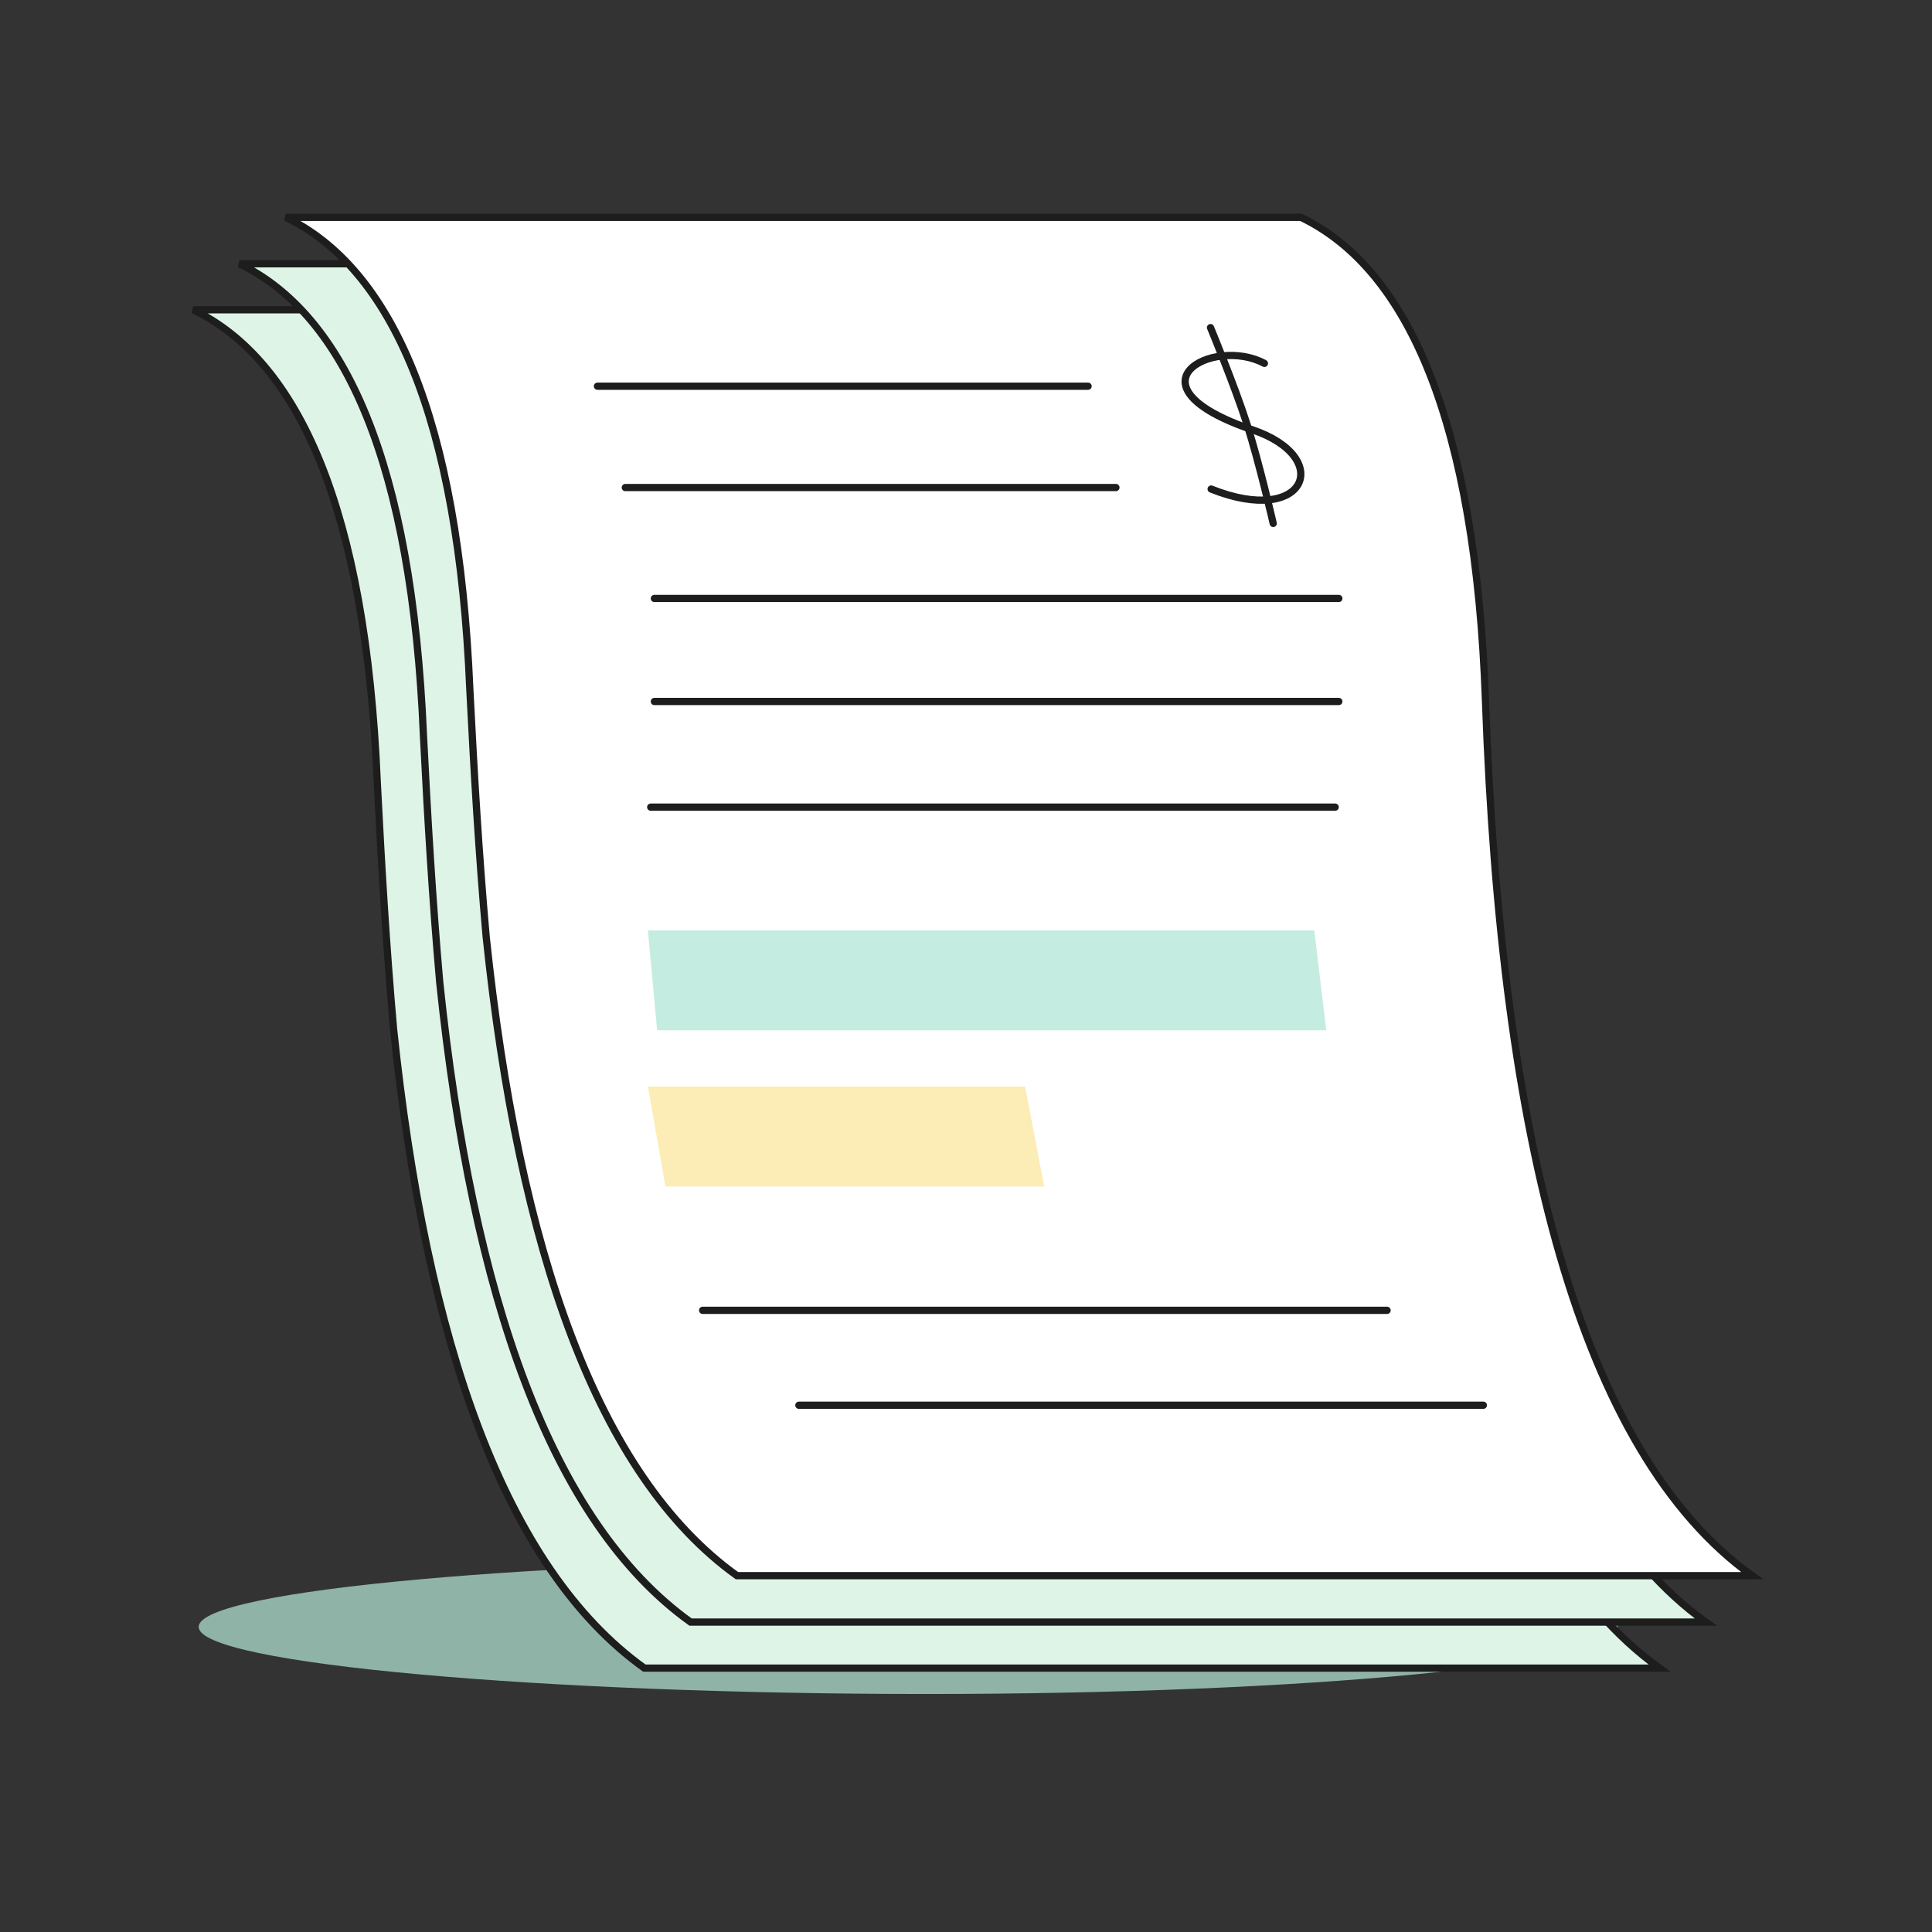 <svg width="80" height="80" viewBox="0 0 80 80" fill="none" xmlns="http://www.w3.org/2000/svg">
<rect x="0" y="0" width="80" height="80" fill="#333333" stroke="none"/>
<g style="mix-blend-mode:multiply">
<path d="M66.991 67.365C66.991 68.902 54.165 70.145 38.343 70.145C22.522 70.145 8.227 68.902 8.227 67.365C8.227 65.828 22.522 64.586 38.343 64.586C54.165 64.586 66.991 65.831 66.991 67.365Z" fill="#90B3A8"/>
</g>
<path d="M15.62 32.36L15.629 32.528C15.792 35.757 15.993 39.183 16.296 42.601C17.659 55.613 20.9 64.927 26.681 69.073H68.719C61.586 63.957 58.32 50.975 57.679 32.884C57.267 21.279 54.474 14.967 50.038 12.828H8C12.368 14.935 15.144 21.088 15.62 32.36Z" fill="#DEF4E7" stroke="#1D1D1D" stroke-width="0.3"/>
<path d="M17.534 30.454L17.543 30.622C17.706 33.851 17.907 37.277 18.21 40.695C19.573 53.707 22.814 63.021 28.595 67.167H70.633C63.5 62.051 60.234 49.069 59.593 30.978C59.181 19.372 56.388 13.061 51.952 10.922H9.914C14.282 13.029 17.058 19.182 17.534 30.454Z" fill="#DEF4E7" stroke="#1D1D1D" stroke-width="0.3"/>
<path d="M52.369 25.215L51.661 20.009H46.427L47.136 25.215H52.369Z" fill="#FCEDB6" stroke="#1D1D1D" stroke-width="0.3"/>
<path d="M43.834 22.586H26.348" stroke="#1D1D1D" stroke-width="0.3" stroke-linecap="round"/>
<path d="M44.582 36.742H27.096" stroke="#1D1D1D" stroke-width="0.3" stroke-linecap="round"/>
<path d="M46.58 51.148H29.095" stroke="#1D1D1D" stroke-width="0.3" stroke-linecap="round"/>
<path d="M50.084 21.701L49.033 23.25L45.657 20.988" stroke="#41826E" stroke-width="0.3" stroke-linecap="round"/>
<path d="M53.365 39.379L52.657 34.173H47.423L48.132 39.379H53.365Z" fill="#FCEDB6" stroke="#1D1D1D" stroke-width="0.3"/>
<path d="M51.082 35.841L50.032 37.391L46.655 35.128" stroke="#41826E" stroke-width="0.3" stroke-linecap="round"/>
<path d="M55.115 53.527L54.407 48.322H49.173L49.882 53.527H55.115Z" fill="#FCEDB6" stroke="#1D1D1D" stroke-width="0.3"/>
<path d="M52.828 49.998L51.778 51.547L48.401 49.285" stroke="#41826E" stroke-width="0.3" stroke-linecap="round"/>
<path d="M19.454 28.532L19.463 28.7C19.626 31.929 19.826 35.355 20.13 38.773C21.493 51.785 24.734 61.099 30.515 65.245H72.553C65.42 60.129 62.154 47.147 61.512 29.056C61.101 17.451 58.308 11.139 53.872 9H11.834C16.202 11.107 18.978 17.26 19.454 28.532Z" fill="white" stroke="#1D1D1D" stroke-width="0.3"/>
<path d="M24.74 15.992L45.055 15.992" stroke="#1D1D1D" stroke-width="0.3" stroke-linecap="round"/>
<path d="M50.125 13.566C50.125 13.566 51.122 15.968 51.63 17.552C52.138 19.138 52.721 21.674 52.721 21.674" stroke="#1D1D1D" stroke-width="0.3" stroke-linecap="round"/>
<path d="M52.356 15.047C50.229 13.907 46.437 15.956 51.867 17.8C55.26 18.952 54.089 21.828 50.151 20.25" stroke="#1D1D1D" stroke-width="0.3" stroke-linecap="round"/>
<path d="M25.893 20.188L46.208 20.188" stroke="#1D1D1D" stroke-width="0.3" stroke-linecap="round"/>
<path d="M27.096 24.781L55.438 24.781" stroke="#1D1D1D" stroke-width="0.3" stroke-linecap="round"/>
<path d="M27.096 29.047L55.438 29.047" stroke="#1D1D1D" stroke-width="0.3" stroke-linecap="round"/>
<path d="M26.945 33.422L55.287 33.422" stroke="#1D1D1D" stroke-width="0.3" stroke-linecap="round"/>
<path d="M29.094 54.258L57.436 54.258" stroke="#1D1D1D" stroke-width="0.3" stroke-linecap="round"/>
<path d="M33.08 58.188L61.422 58.188" stroke="#1D1D1D" stroke-width="0.3" stroke-linecap="round"/>
<path d="M27.21 42.662L26.828 38.523H54.422L54.918 42.662H27.21Z" fill="#C5ECE0"/>
<path d="M27.555 49.13L26.828 44.992H42.449L43.24 49.13H27.555Z" fill="#FCEDB6"/>
</svg>
